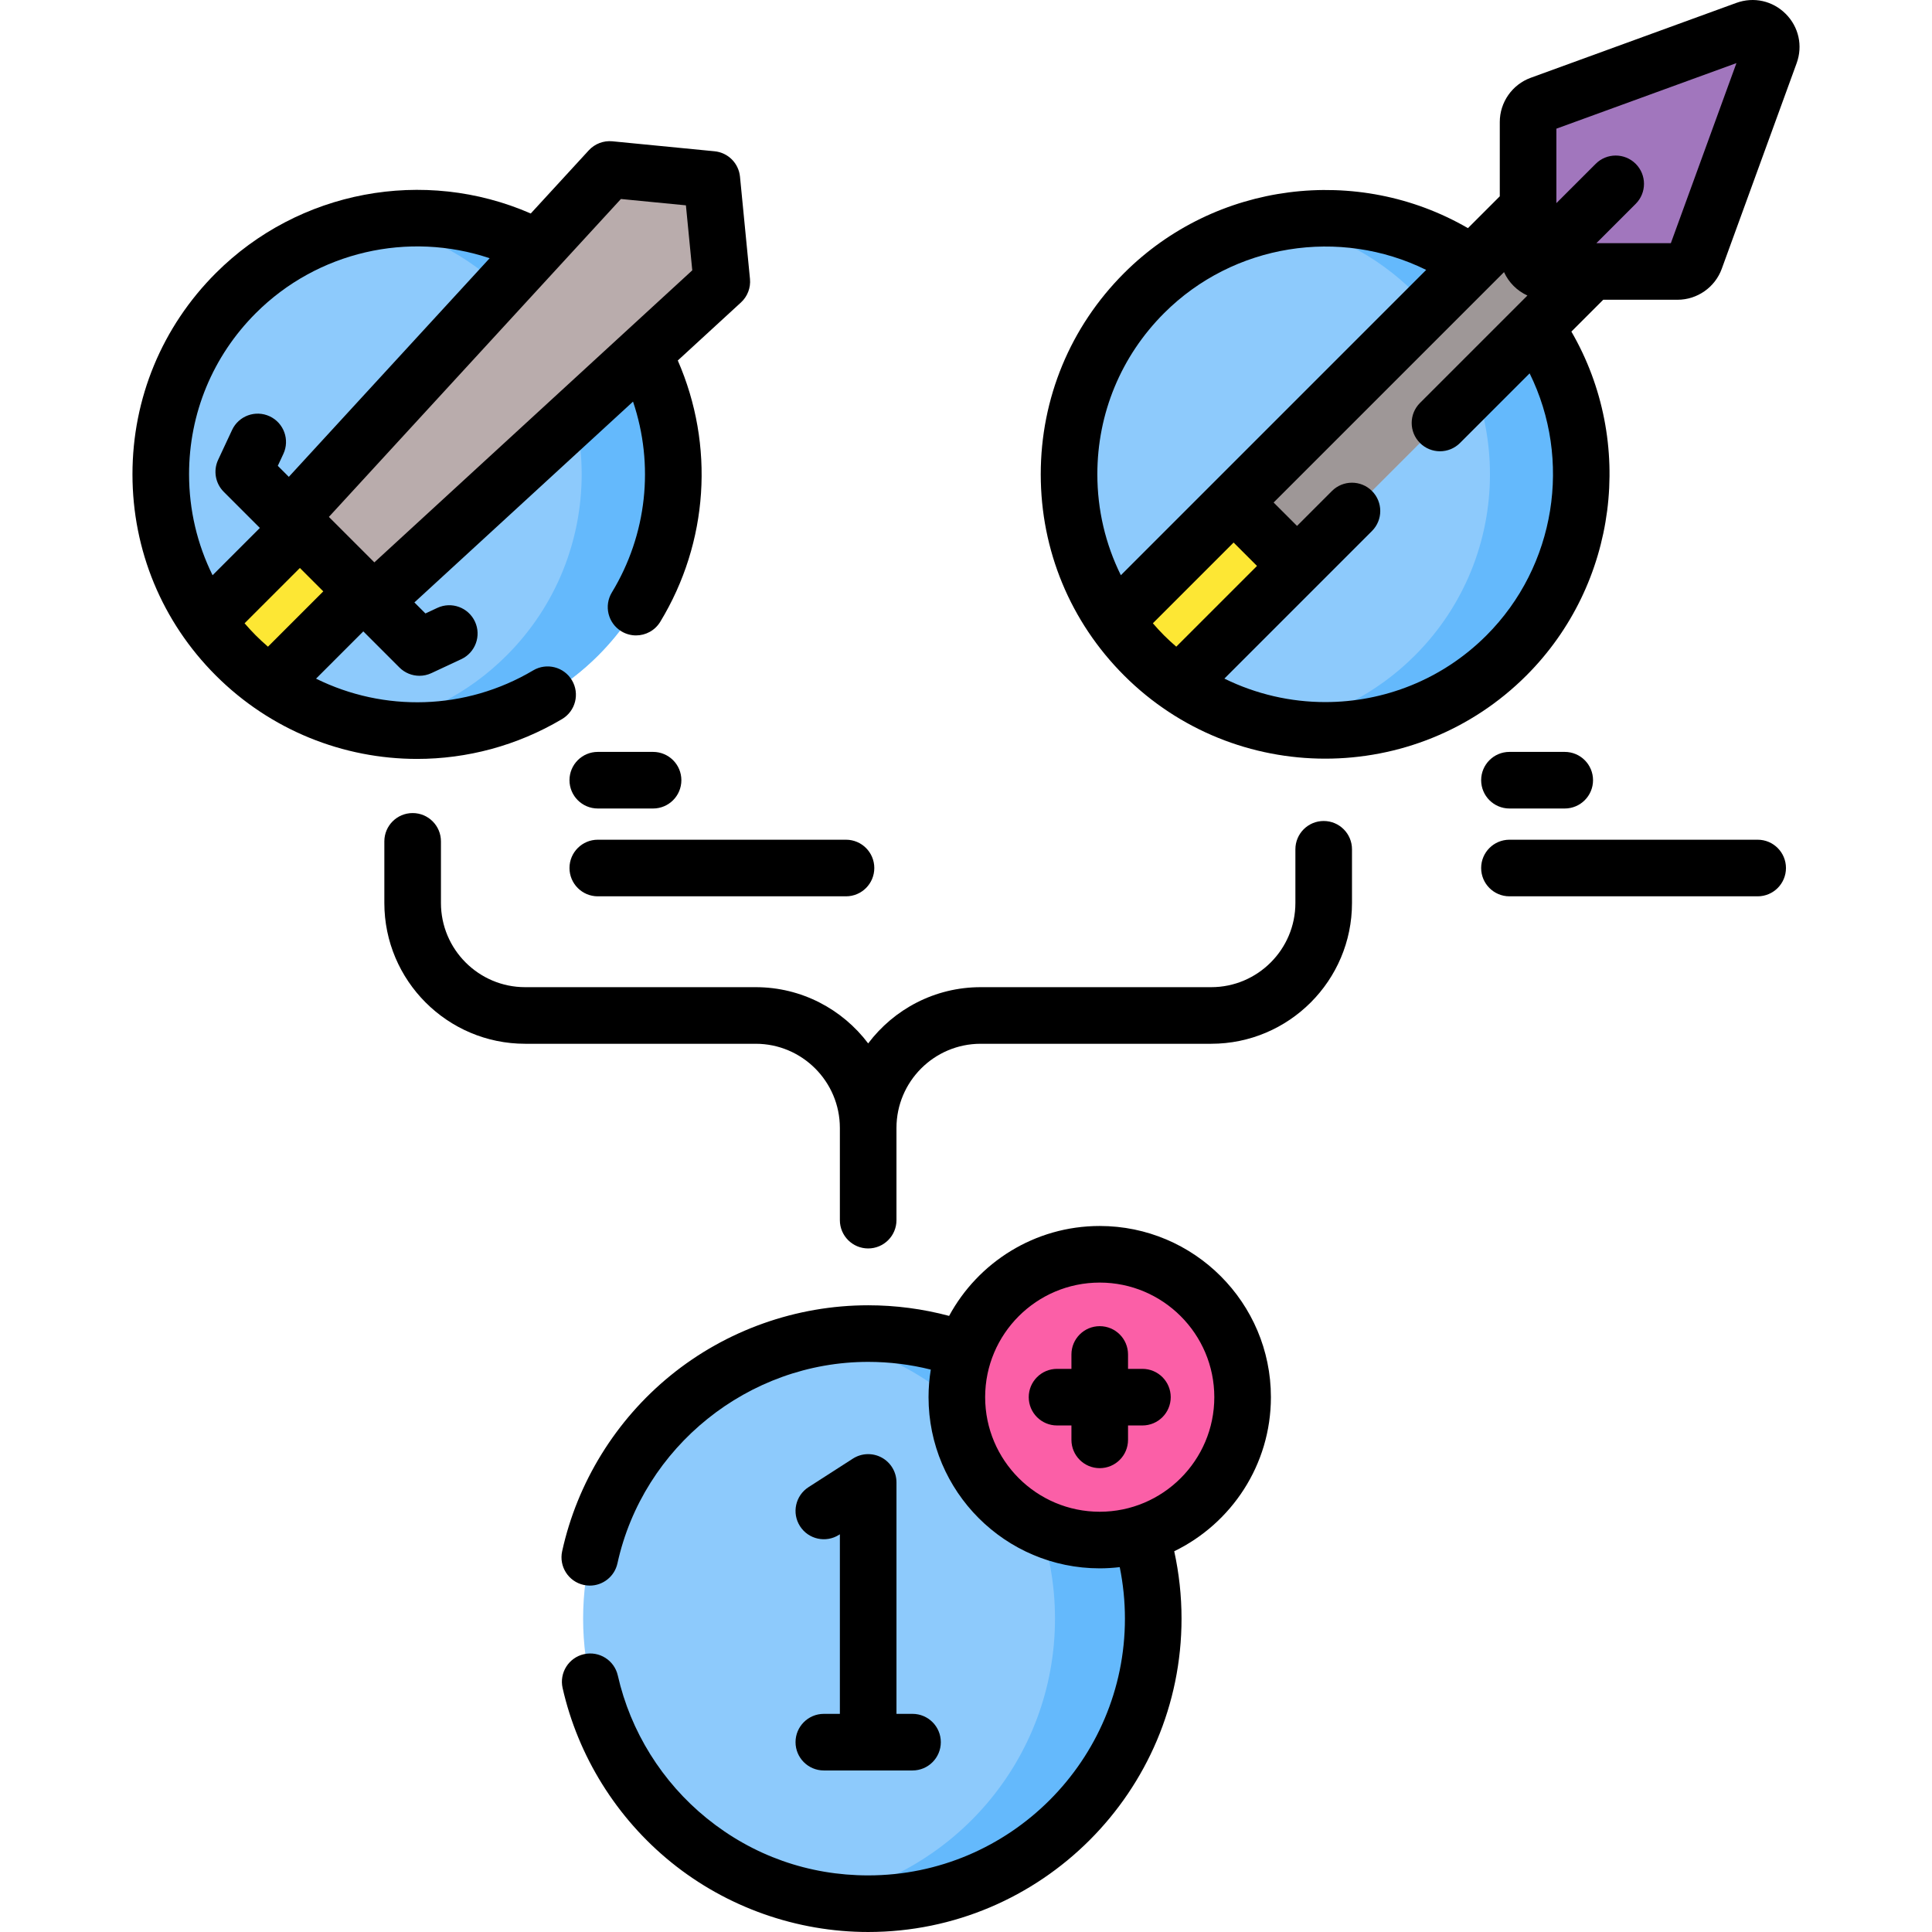 <?xml version="1.0" encoding="iso-8859-1"?>
<!-- Generator: Adobe Illustrator 23.0.3, SVG Export Plug-In . SVG Version: 6.00 Build 0)  -->
<svg version="1.1" id="Capa_1" xmlns="http://www.w3.org/2000/svg" xmlns:xlink="http://www.w3.org/1999/xlink" x="0px" y="0px"
	 viewBox="0 0 512.003 512.003" style="enable-background:new 0 0 512.003 512.003;" xml:space="preserve">
<g>
	<g>
		<g>
			<g>
				<g>
					<g>
						<circle style="fill:#8DCAFC;" cx="110.501" cy="125.692" r="67.897"/>
						<path style="fill:#64B9FC;" d="M158.514,173.699c-16.357,16.357-38.974,22.627-60.131,18.801
							c13.137-2.365,25.728-8.636,35.884-18.801c26.513-26.513,26.513-69.502,0-96.014c-10.156-10.166-22.747-16.436-35.884-18.801
							c21.157-3.826,43.774,2.445,60.131,18.801C185.027,104.197,185.027,147.186,158.514,173.699z"/>
						<path style="fill:#FDE734;" d="M96.284,156.717l-24.65,24.65c-3.218-2.249-6.275-4.799-9.142-7.666
							c-2.867-2.867-5.418-5.924-7.666-9.142l24.65-24.65L96.284,156.717z"/>
						<polygon style="fill:#B9ACAC;" points="98.985,159.42 76.772,137.208 161.559,44.907 188.64,47.552 191.285,74.634 						"/>
					</g>
				</g>
				<g>
					<g>
						<g>
							<circle style="fill:#8DCAFC;" cx="351.207" cy="125.692" r="67.897"/>
							<path style="fill:#64B9FC;" d="M399.22,173.699c-16.357,16.357-38.974,22.627-60.131,18.801
								c13.137-2.365,25.728-8.636,35.884-18.801c26.513-26.513,26.513-69.502,0-96.014c-10.156-10.166-22.747-16.436-35.884-18.801
								c21.156-3.826,43.774,2.445,60.131,18.801C425.733,104.197,425.733,147.186,399.22,173.699z"/>
							<path style="fill:#9E9797;" d="M435.912,57.794L312.34,181.366c-3.218-2.249-6.275-4.799-9.142-7.666
								c-2.867-2.867-5.418-5.924-7.666-9.142L419.104,40.986L435.912,57.794z"/>
							<path style="fill:#FDE734;" d="M326.919,133.171l-31.387,31.387c2.249,3.218,4.799,6.275,7.666,9.142
								c2.867,2.867,5.924,5.418,9.142,7.666l31.387-31.387L326.919,133.171z"/>
						</g>
						<g>
							<path style="fill:#A176BD;" d="M404.959,66.97V32.329c0-2.088,1.306-3.954,3.268-4.669l54.486-19.844
								c3.967-1.445,7.814,2.402,6.369,6.369l-19.844,54.486c-0.715,1.962-2.58,3.268-4.669,3.268h-34.641
								C407.184,71.939,404.959,69.715,404.959,66.97z"/>
						</g>
					</g>
				</g>
			</g>
			<circle style="fill:#8DCAFC;" cx="230.076" cy="428.958" r="75.544"/>
			<path style="fill:#64B9FC;" d="M305.62,428.962c0,41.717-33.817,75.543-75.543,75.543c-4.442,0-8.794-0.387-13.018-1.123
				c35.516-6.161,62.526-37.146,62.526-74.421c0-37.285-27.01-68.269-62.526-74.43c4.223-0.735,8.576-1.123,13.018-1.123
				C271.803,353.409,305.62,387.235,305.62,428.962z"/>
			<g>
				<circle style="fill:#FB5FA7;" cx="291.441" cy="370.265" r="37.866"/>
			</g>
		</g>
	</g>
	<g>
		<path d="M148.953,190.561c3.563-2.114,4.735-6.716,2.621-10.278c-2.113-3.562-6.716-4.735-10.277-2.621
			c-17.945,10.652-39.598,11.066-57.542,2.19l12.527-12.528l9.57,9.57c1.438,1.438,3.357,2.197,5.306,2.197
			c1.073,0,2.156-0.23,3.172-0.705l7.912-3.695c3.753-1.753,5.374-6.216,3.621-9.969c-1.753-3.752-6.215-5.376-9.969-3.622
			l-3.15,1.472l-2.922-2.922l57.939-53.222c5.662,16.775,3.714,35.219-5.609,50.571c-2.15,3.54-1.023,8.153,2.517,10.304
			c1.217,0.739,2.56,1.09,3.887,1.09c2.533,0,5.006-1.284,6.417-3.608c12.787-21.054,14.47-46.764,4.65-69.252l16.738-15.375
			c1.735-1.593,2.62-3.909,2.392-6.252l-2.646-27.082c-0.349-3.566-3.17-6.387-6.736-6.735l-27.081-2.645
			c-2.33-0.227-4.657,0.656-6.252,2.391l-15.38,16.743c-28.28-12.335-61.531-6.136-83.469,15.802
			c-14.24,14.241-22.083,33.174-22.083,53.313s7.843,39.073,22.083,53.313c14.553,14.552,33.851,22.115,53.345,22.115
			C123.719,201.12,136.995,197.659,148.953,190.561z M67.794,168.399c-1.041-1.041-2.023-2.123-2.978-3.223l14.658-14.658
			l6.201,6.201L71.014,171.38C69.914,170.428,68.836,169.44,67.794,168.399z M164.552,52.735l17.223,1.682l1.683,17.224
			l-84.252,77.394l-12.047-12.047L164.552,52.735z M67.794,82.984c16.32-16.322,40.464-21.775,61.97-14.552l-53.222,57.938
			l-2.922-2.922l1.471-3.15c1.753-3.753,0.132-8.216-3.621-9.969c-3.754-1.754-8.217-0.132-9.969,3.622l-3.695,7.912
			c-1.335,2.858-0.739,6.247,1.491,8.477l9.57,9.57l-12.532,12.532c-4.067-8.216-6.231-17.315-6.231-26.751
			C50.104,109.559,56.386,94.392,67.794,82.984z"/>
		<path d="M473.23,3.668c-3.465-3.466-8.479-4.575-13.083-2.899l-54.485,19.844c-4.906,1.787-8.202,6.495-8.202,11.716v19.695
			l-8.438,8.438c-29.263-16.981-66.937-12.275-91.129,11.917c-14.24,14.24-22.083,33.174-22.083,53.313s7.843,39.073,22.083,53.314
			c14.699,14.698,34.007,22.047,53.313,22.047c19.308,0,38.615-7.349,53.314-22.047c24.192-24.192,28.898-61.866,11.916-91.129
			l8.438-8.438h19.695c5.223,0,9.931-3.297,11.715-8.201l19.846-54.487C477.807,12.146,476.696,7.132,473.23,3.668z M308.5,82.984
			c18.417-18.418,46.587-22.744,69.454-11.455l-80.913,80.913c-4.067-8.216-6.231-17.315-6.231-26.751
			C290.81,109.559,297.092,94.392,308.5,82.984z M308.5,168.399c-1.041-1.041-2.023-2.123-2.978-3.224l21.397-21.397l6.201,6.201
			l-21.395,21.395C310.626,170.423,309.544,169.443,308.5,168.399z M393.913,168.399c-11.775,11.775-27.238,17.663-42.707,17.661
			c-9.167-0.001-18.329-2.087-26.729-6.224l39.112-39.112c2.929-2.929,2.929-7.678,0-10.606c-2.93-2.929-7.678-2.929-10.607,0
			l-9.255,9.255l-6.201-6.201l61.057-61.057c1.249,2.743,3.458,4.952,6.201,6.201L376.31,106.79c-2.929,2.929-2.929,7.678,0,10.606
			c1.465,1.464,3.385,2.197,5.304,2.197s3.839-0.732,5.304-2.197l18.452-18.452C416.658,121.811,412.332,149.981,393.913,168.399z
			 M442.797,64.439h-19.732l10.416-10.415c2.93-2.929,2.93-7.677,0.001-10.606s-7.678-2.929-10.606,0l-10.416,10.416V34.101
			l47.717-17.379L442.797,64.439z"/>
		<path d="M350.794,217.572c-4.143,0-7.5,3.358-7.5,7.5v14.228c0,12.303-10.01,22.312-22.313,22.312h-61.094
			c-12.17,0-22.996,5.859-29.812,14.903c-6.815-9.044-17.641-14.903-29.812-14.903h-61.094c-12.303,0-22.313-10.009-22.313-22.312
			v-16.329c0-4.142-3.357-7.5-7.5-7.5s-7.5,3.358-7.5,7.5v16.329c0,20.574,16.738,37.312,37.313,37.312h61.094
			c12.303,0,22.312,10.009,22.312,22.312v24.429c0,4.142,3.357,7.5,7.5,7.5s7.5-3.358,7.5-7.5v-24.429
			c0-12.303,10.009-22.312,22.312-22.312h61.094c20.574,0,37.313-16.738,37.313-37.312v-14.228
			C358.294,220.93,354.937,217.572,350.794,217.572z"/>
		<path d="M218.326,454.194c-4.143,0-7.5,3.358-7.5,7.5s3.357,7.5,7.5,7.5h23.502c4.143,0,7.5-3.358,7.5-7.5s-3.357-7.5-7.5-7.5
			h-4.251v-61.33c0-2.744-1.498-5.268-3.906-6.583c-2.408-1.314-5.343-1.209-7.649,0.274l-11.751,7.555
			c-3.484,2.24-4.493,6.88-2.253,10.364c2.238,3.484,6.88,4.493,10.364,2.253l0.195-0.125v47.592H218.326z"/>
		<path d="M302.756,362.765h-3.814v-3.815c0-4.142-3.357-7.5-7.5-7.5s-7.5,3.358-7.5,7.5v3.815h-3.815c-4.143,0-7.5,3.358-7.5,7.5
			s3.357,7.5,7.5,7.5h3.815v3.814c0,4.142,3.357,7.5,7.5,7.5s7.5-3.358,7.5-7.5v-3.814h3.814c4.143,0,7.5-3.358,7.5-7.5
			S306.899,362.765,302.756,362.765z"/>
		<path d="M291.442,324.9c-17.225,0-32.237,9.651-39.918,23.828c-6.968-1.859-14.16-2.814-21.448-2.814
			c-19.042,0-37.646,6.611-52.385,18.614c-14.522,11.827-24.719,28.365-28.713,46.566c-0.888,4.046,1.673,8.045,5.719,8.933
			c0.542,0.119,1.082,0.176,1.614,0.176c3.446,0,6.55-2.39,7.319-5.894c6.787-30.939,34.731-53.396,66.445-53.396
			c5.635,0,11.196,0.693,16.595,2.046c-0.387,2.38-0.596,4.818-0.596,7.306c0,25.015,20.352,45.365,45.366,45.365
			c1.796,0,3.563-0.117,5.305-0.321c0.909,4.471,1.375,9.042,1.375,13.648c0,37.52-30.524,68.045-68.045,68.045
			c-15.749,0-30.529-5.225-42.744-15.111c-11.87-9.607-20.252-23.051-23.602-37.855c-0.914-4.04-4.925-6.574-8.971-5.66
			c-4.04,0.914-6.574,4.93-5.66,8.97c4.091,18.077,14.317,34.486,28.796,46.204c14.701,11.898,33.233,18.451,52.181,18.451
			c45.791,0,83.045-37.254,83.045-83.045c0-6.03-0.656-12.014-1.936-17.855c15.151-7.355,25.622-22.895,25.622-40.837
			C336.807,345.251,316.456,324.9,291.442,324.9z M291.442,400.63c-16.744,0-30.366-13.622-30.366-30.365
			s13.622-30.366,30.366-30.366c16.743,0,30.365,13.622,30.365,30.366S308.185,400.63,291.442,400.63z"/>
		<path d="M158.421,214.262h14.651c4.143,0,7.5-3.358,7.5-7.5s-3.357-7.5-7.5-7.5h-14.651c-4.143,0-7.5,3.358-7.5,7.5
			S154.279,214.262,158.421,214.262z"/>
		<path d="M150.921,230.035c0,4.142,3.357,7.5,7.5,7.5h65.779c4.143,0,7.5-3.358,7.5-7.5s-3.357-7.5-7.5-7.5h-65.779
			C154.279,222.535,150.921,225.893,150.921,230.035z"/>
		<path d="M400.023,214.262h14.65c4.143,0,7.5-3.358,7.5-7.5s-3.357-7.5-7.5-7.5h-14.65c-4.143,0-7.5,3.358-7.5,7.5
			S395.88,214.262,400.023,214.262z"/>
		<path d="M465.802,222.535h-65.779c-4.143,0-7.5,3.358-7.5,7.5s3.357,7.5,7.5,7.5h65.779c4.143,0,7.5-3.358,7.5-7.5
			S469.945,222.535,465.802,222.535z"/>
	</g>
</g>
<g>
</g>
<g>
</g>
<g>
</g>
<g>
</g>
<g>
</g>
<g>
</g>
<g>
</g>
<g>
</g>
<g>
</g>
<g>
</g>
<g>
</g>
<g>
</g>
<g>
</g>
<g>
</g>
<g>
</g>
</svg>
